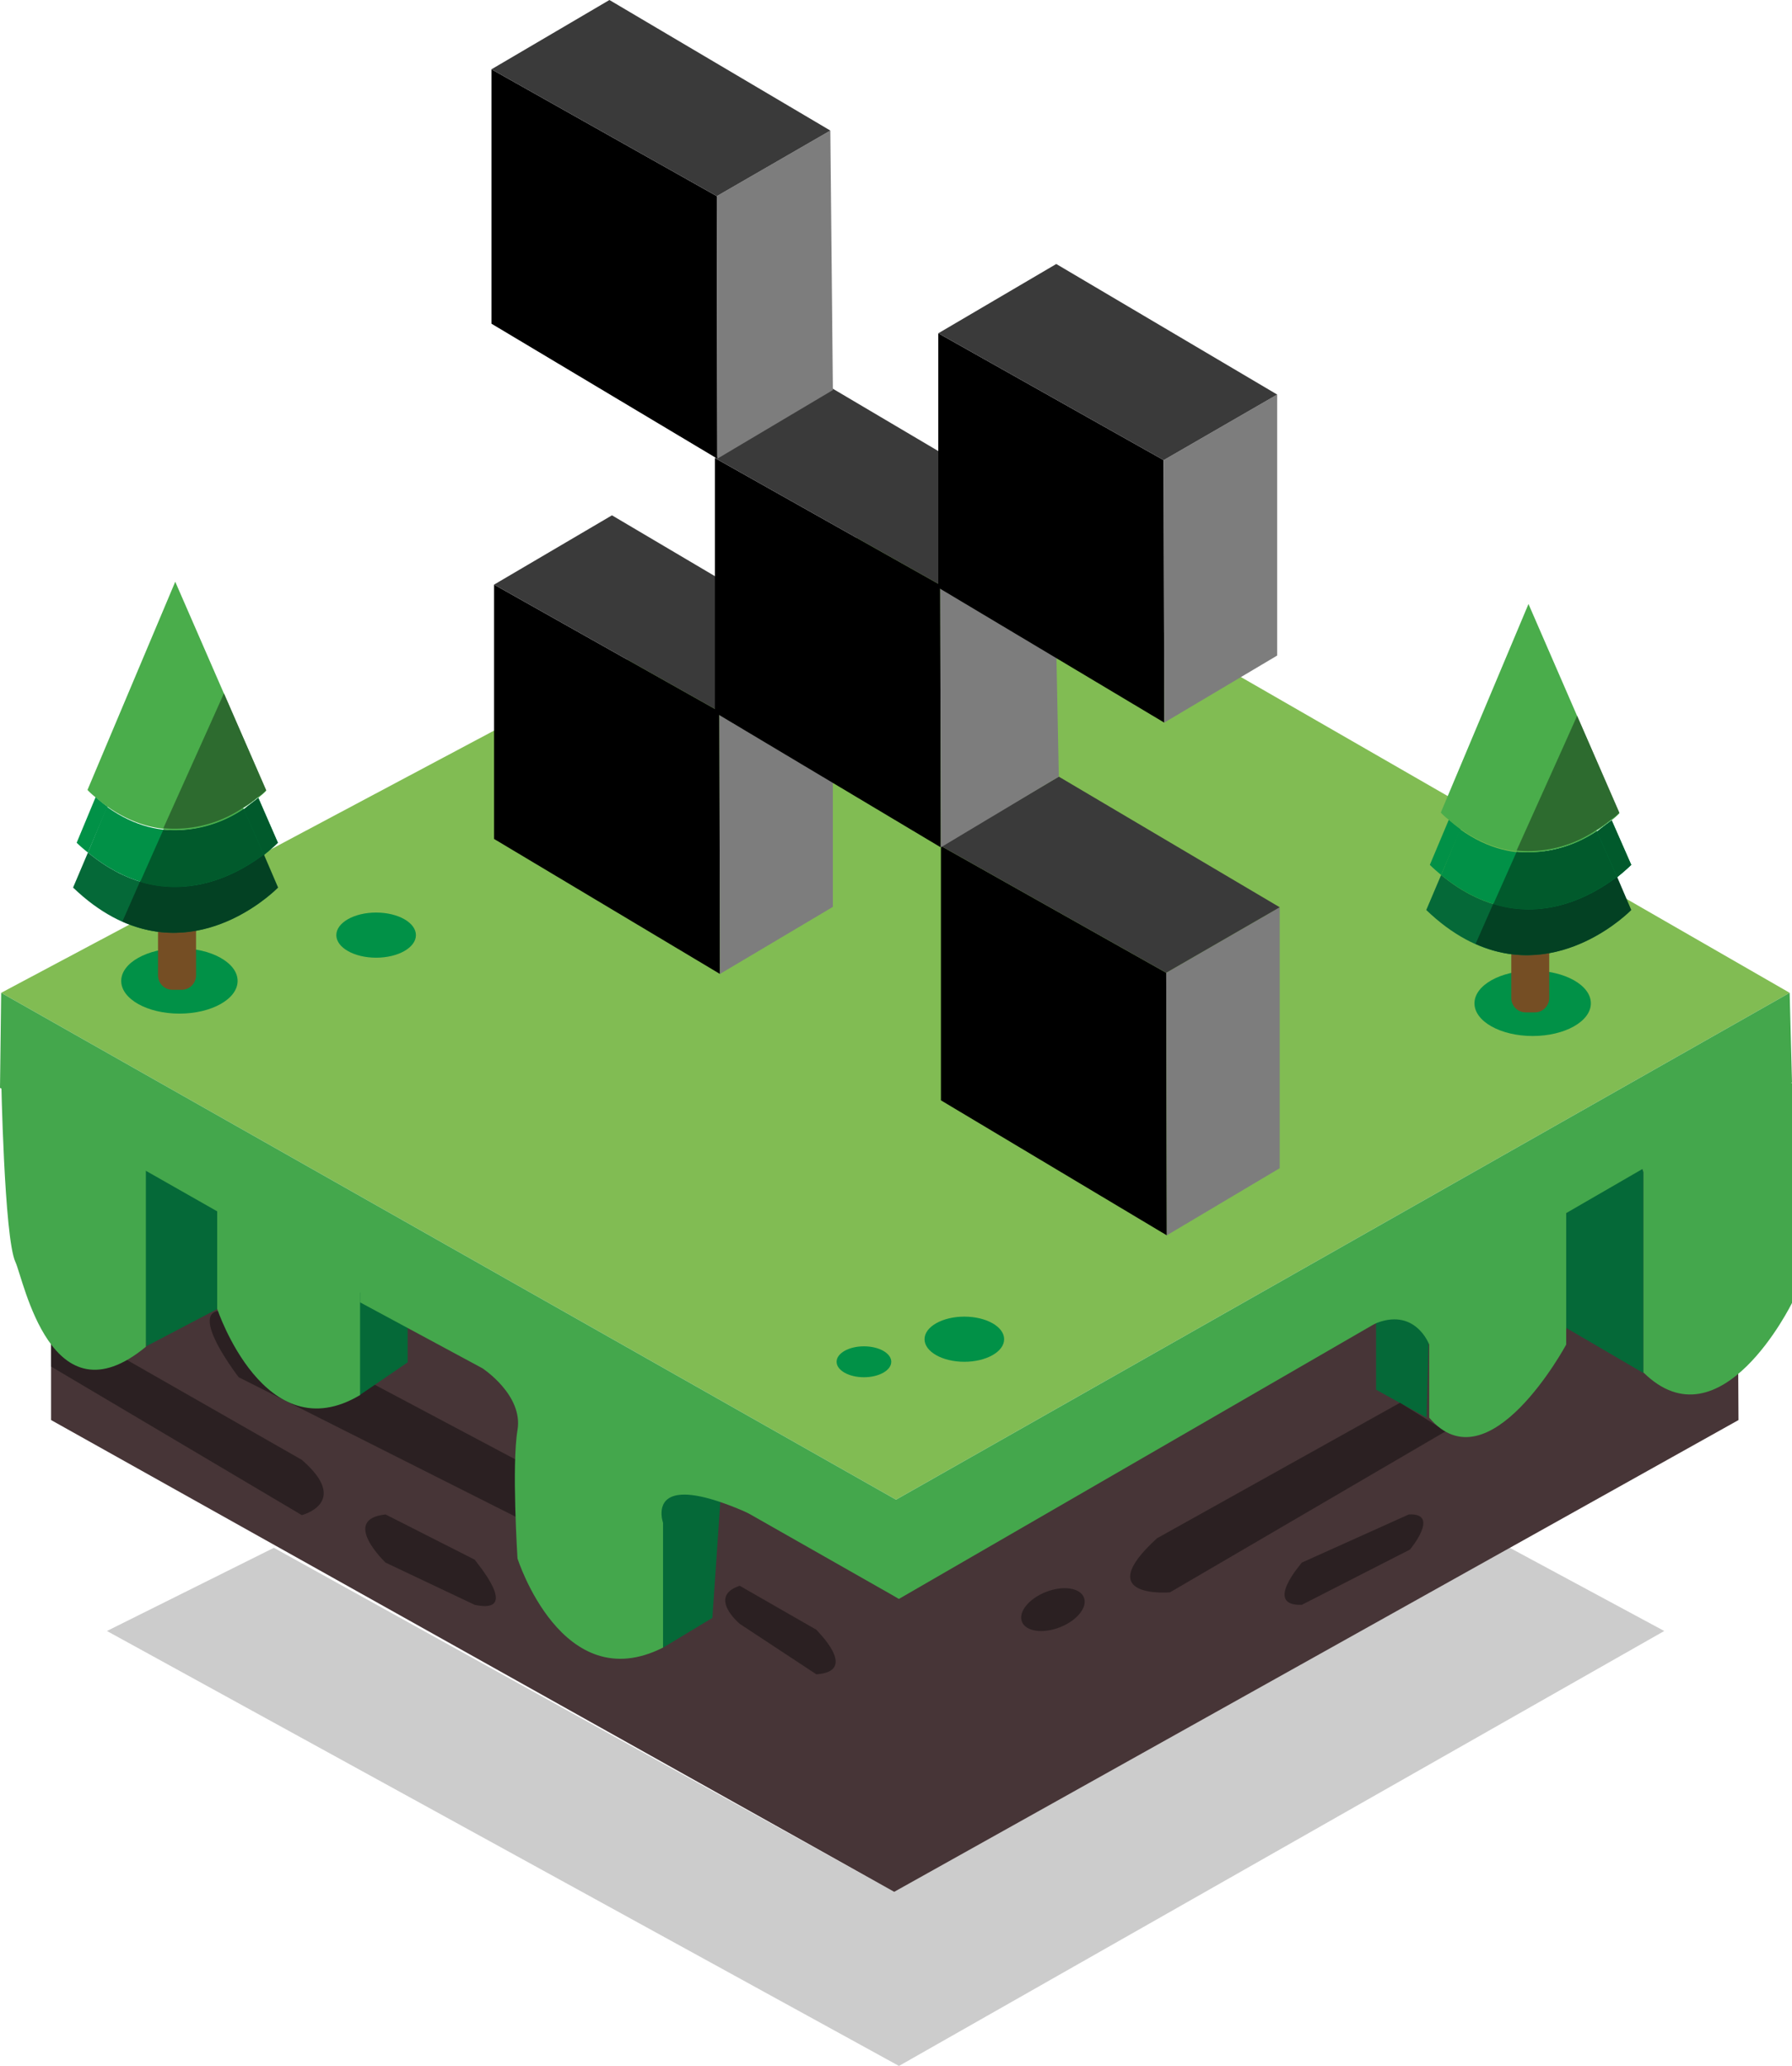 <svg id="Ebene_1" data-name="Ebene 1" xmlns="http://www.w3.org/2000/svg" viewBox="0 0 274.67 316.63"><defs><style>.cls-1{fill:#473537;}.cls-2{fill:#81bc53;}.cls-11,.cls-3{fill:#44a74c;}.cls-12,.cls-3,.cls-8{isolation:isolate;}.cls-3{opacity:0.57;}.cls-4{fill:#056938;}.cls-5{fill:#019147;}.cls-6{fill:#754e24;}.cls-7{fill:#4aad4b;}.cls-10,.cls-12,.cls-8{fill:#020303;}.cls-8{opacity:0.39;}.cls-9{opacity:0.41;}.cls-12{opacity:0.2;}.cls-13{fill:#77797d;}.cls-14{fill:#7d7d7d;}.cls-15{fill:#3a3a3a;}</style></defs><polygon class="cls-1" points="266.47 217.64 137.06 289.95 7.83 217.64 7.83 169.64 136.88 244.14 266.2 169.64 266.47 217.64"/><polygon class="cls-2" points="274.31 152.16 137.34 229.84 0.18 152.16 142.62 76.39 274.31 152.16"/><path class="cls-3" d="M113,316.26" transform="translate(-49.41 -114.84)"/><path class="cls-4" d="M301.31,325.28l-11.84-6.92V300.87s8.47-16.85,11.84-6.37Z" transform="translate(-49.41 -114.84)"/><polygon class="cls-4" points="218.66 217.27 210.92 212.99 210.92 199.7 219.12 199.7 218.66 217.27"/><polygon class="cls-4" points="22.4 206.34 33.33 200.61 33.88 173.56 19.85 170.01 22.4 206.34"/><polygon class="cls-4" points="101.64 252.52 109.19 247.96 110.65 226.65 99.91 228.11 101.64 252.52"/><ellipse class="cls-5" cx="147.81" cy="205.25" rx="6.1" ry="3.46"/><ellipse class="cls-5" cx="57.65" cy="143.32" rx="6.1" ry="3.46"/><ellipse class="cls-5" cx="132.42" cy="208.71" rx="4.19" ry="2.37"/><g id="tree_1"><ellipse class="cls-5" cx="234.92" cy="153.77" rx="8.92" ry="5.01"/><path class="cls-6" d="M283.23,270h1.46a2.21,2.21,0,0,0,2.18-2.18v-9.56a2.21,2.21,0,0,0-2.18-2.19h-1.46a2.21,2.21,0,0,0-2.18,2.19v9.56A2.21,2.21,0,0,0,283.23,270Z" transform="translate(-49.41 -114.84)"/><path class="cls-5" d="M296.44,240.56l3,6.83s-.82.82-2.18,1.91l-3.1-7C295.07,241.56,295.89,241,296.44,240.56Z" transform="translate(-49.41 -114.84)"/><path class="cls-5" d="M270.3,248.94c-.55-.46-1.18-1-1.73-1.55l2.91-6.92c.64.54,1.19,1,1.82,1.45Z" transform="translate(-49.41 -114.84)"/><path class="cls-4" d="M270.3,248.94c11.66,9.65,22.4,3.73,26.87.27l2.18,5.1s-15.12,15.57-31.33,0Z" transform="translate(-49.41 -114.84)"/><path class="cls-5" d="M270.3,248.94l2.91-7c8.66,6.2,16.58,3.1,21,.28l3.1,7C292.7,252.67,282,258.59,270.3,248.94Z" transform="translate(-49.41 -114.84)"/><path class="cls-7" d="M283.69,207.41l13.93,32.06a5.61,5.61,0,0,1-1.18,1,20.22,20.22,0,0,1-2.28,1.64c-4.37,2.82-12.29,5.92-21-.28-.63-.45-1.18-.91-1.82-1.45a11.15,11.15,0,0,1-1.09-1Z" transform="translate(-49.41 -114.84)"/><path class="cls-7" d="M296.44,240.56l-6.1-14.12.81-1.82,6.47,14.85S297.17,239.92,296.44,240.56Z" transform="translate(-49.41 -114.84)"/><path class="cls-5" d="M296.44,240.56l3,6.83s-.82.82-2.18,1.91l-3.1-7C295.07,241.56,295.89,241,296.44,240.56Z" transform="translate(-49.41 -114.84)"/><path class="cls-8" d="M296.44,240.56l3,6.83s-.82.82-2.18,1.91l-3.1-7C295.07,241.56,295.89,241,296.44,240.56Z" transform="translate(-49.41 -114.84)"/><path class="cls-7" d="M288.79,229.81l1.55-3.46,6.1,14.12a20.22,20.22,0,0,1-2.28,1.64Z" transform="translate(-49.41 -114.84)"/><path class="cls-4" d="M297.26,249.21l2.18,5.1s-10.74,11.11-23.86,5.19l2.73-6.19C286.69,256,293.8,251.85,297.26,249.21Z" transform="translate(-49.41 -114.84)"/><path class="cls-8" d="M297.26,249.21l2.18,5.1s-10.74,11.11-23.86,5.19l2.73-6.19C286.69,256,293.8,251.85,297.26,249.21Z" transform="translate(-49.41 -114.84)"/><path class="cls-5" d="M278.31,253.4l3.56-8a19.12,19.12,0,0,0,12.29-3.18l3.1,7C293.8,251.85,286.69,256,278.31,253.4Z" transform="translate(-49.41 -114.84)"/><path class="cls-8" d="M278.31,253.4l3.56-8a19.12,19.12,0,0,0,12.29-3.18l3.1,7C293.8,251.85,286.69,256,278.31,253.4Z" transform="translate(-49.41 -114.84)"/><path class="cls-7" d="M281.87,245.38l6.92-15.57,5.37,12.39A18.6,18.6,0,0,1,281.87,245.38Z" transform="translate(-49.41 -114.84)"/><path class="cls-8" d="M288.79,229.81l1.55-3.46.81-1.82,6.47,14.84a5.44,5.44,0,0,1-1.18,1,19.09,19.09,0,0,1-2.28,1.63,18.54,18.54,0,0,1-12.29,3.19Z" transform="translate(-49.41 -114.84)"/></g><g class="cls-9"><path class="cls-10" d="M271,334.2l-42.25,24.68s-12.3,1.1-2-8.28L264,329.83Z" transform="translate(-49.41 -114.84)"/><path class="cls-10" d="M122.17,360.8l-13.66-6.47s-7-6.65,0-7.38l13.66,6.93C122.17,354,129.46,362.35,122.17,360.8Z" transform="translate(-49.41 -114.84)"/><path class="cls-10" d="M132.28,349.23,86,325.92s-10.75-13.85,1.18-9.29l48.72,25.86Z" transform="translate(-49.41 -114.84)"/><path class="cls-10" d="M57.24,324.28l38.43,22.77s7.56-1.92,0-8.47L57.24,316.63Z" transform="translate(-49.41 -114.84)"/><path class="cls-10" d="M174.54,371.45l-11.75-7.74s-5-4.19,0-5.83l11.75,6.74C174.54,364.71,181.19,371,174.54,371.45Z" transform="translate(-49.41 -114.84)"/><path class="cls-10" d="M248.94,360.8l16.58-8.47s4.73-5.65-.18-5.38l-16.4,7.38C248.94,354.42,243,361,248.94,360.8Z" transform="translate(-49.41 -114.84)"/><ellipse class="cls-10" cx="210.81" cy="361.51" rx="5.1" ry="2.91" transform="translate(-166.25 -13.66) rotate(-21.28)"/></g><polygon class="cls-4" points="55.01 213.9 62.48 208.8 62.48 197.88 52.46 193.32 55.01 213.9"/><path class="cls-11" d="M104.6,314.44l18.76,10.11s6.28,4.1,5.37,9.47,0,19.67,0,19.67,6.83,21.5,22.31,13.66V348.23s-5.46-15.3,36.16,11.66l-7.11-15.21L104.6,305.52Z" transform="translate(-49.41 -114.84)"/><path class="cls-11" d="M49.59,279.93s.45,24.59,2.18,28.32c1.28,2.73,5.47,25,20,13V292.68s4.55-6.83,10.93,6.83v15.93S90,337.39,104.6,328.65V305.43l-53.19-31Z" transform="translate(-49.41 -114.84)"/><polygon class="cls-11" points="0.18 152.16 137.34 229.84 274.31 152.16 274.67 165.91 137.79 245.05 0 166.73 0.18 152.16"/><path class="cls-11" d="M324.08,280.84v33.69s-10.93,22.32-22.77,10.66V294.5s-2.73-10.66-11.84,6.19v20.22s-11.84,22-21,11.2v-11.2s-2.18-5.92-8.56-3.1-5.64-4.28-5.64-4.28l56.73-35Z" transform="translate(-49.41 -114.84)"/><polygon class="cls-12" points="41.98 237.22 137.06 289.95 231.41 237.22 255.09 249.97 137.79 316.63 16.39 249.97 41.98 237.22"/><g id="tree_3"><ellipse class="cls-5" cx="27.5" cy="150.34" rx="8.92" ry="5.01"/><path class="cls-6" d="M75.82,266.54h1.45a2.22,2.22,0,0,0,2.19-2.19v-9.56a2.22,2.22,0,0,0-2.19-2.19H75.82a2.22,2.22,0,0,0-2.19,2.19v9.56A2.22,2.22,0,0,0,75.82,266.54Z" transform="translate(-49.41 -114.84)"/><path class="cls-5" d="M89,237.12,92,244s-.82.82-2.19,1.92l-3.09-7C87.66,238.12,88.48,237.58,89,237.12Z" transform="translate(-49.41 -114.84)"/><path class="cls-5" d="M62.89,245.5A22.17,22.17,0,0,1,61.16,244L64.07,237c.64.55,1.18,1,1.82,1.46Z" transform="translate(-49.41 -114.84)"/><path class="cls-4" d="M62.89,245.5c11.65,9.65,22.4,3.74,26.86.27l2.19,5.1s-15.12,15.58-31.33,0Z" transform="translate(-49.41 -114.84)"/><path class="cls-5" d="M62.89,245.5l2.91-7c8.65,6.19,16.57,3.1,21,.27l3.09,7C85.29,249.24,74.54,255.15,62.89,245.5Z" transform="translate(-49.41 -114.84)"/><path class="cls-7" d="M76.27,204,90.21,236A5.53,5.53,0,0,1,89,237a18.05,18.05,0,0,1-2.27,1.64c-4.38,2.82-12.3,5.92-21-.27-.64-.46-1.18-.91-1.82-1.46a10,10,0,0,1-1.09-1Z" transform="translate(-49.41 -114.84)"/><path class="cls-7" d="M89,237.12,82.92,223l.82-1.82L90.21,236S89.75,236.49,89,237.12Z" transform="translate(-49.41 -114.84)"/><path class="cls-5" d="M89,237.12,92,244s-.82.82-2.19,1.92l-3.09-7C87.66,238.12,88.48,237.58,89,237.12Z" transform="translate(-49.41 -114.84)"/><path class="cls-8" d="M89,237.12,92,244s-.82.82-2.19,1.92l-3.09-7C87.66,238.12,88.48,237.58,89,237.12Z" transform="translate(-49.41 -114.84)"/><path class="cls-7" d="M81.37,226.38l1.55-3.46L89,237a18.05,18.05,0,0,1-2.27,1.64Z" transform="translate(-49.41 -114.84)"/><path class="cls-4" d="M89.84,245.77l2.19,5.1S81.28,262,68.17,256.07l2.73-6.2C79.28,252.51,86.38,248.42,89.84,245.77Z" transform="translate(-49.41 -114.84)"/><path class="cls-8" d="M89.84,245.77l2.19,5.1S81.28,262,68.17,256.07l2.73-6.2C79.28,252.51,86.38,248.42,89.84,245.77Z" transform="translate(-49.41 -114.84)"/><path class="cls-5" d="M70.9,250l3.55-8a19.17,19.17,0,0,0,12.3-3.19l3.09,7C86.38,248.42,79.28,252.51,70.9,250Z" transform="translate(-49.41 -114.84)"/><path class="cls-8" d="M70.9,250l3.55-8a19.17,19.17,0,0,0,12.3-3.19l3.09,7C86.38,248.42,79.28,252.51,70.9,250Z" transform="translate(-49.41 -114.84)"/><path class="cls-7" d="M74.45,242l6.92-15.57,5.38,12.38A18.64,18.64,0,0,1,74.45,242Z" transform="translate(-49.41 -114.84)"/><path class="cls-8" d="M81.37,226.38l1.55-3.46.82-1.83,6.47,14.85a5.9,5.9,0,0,1-1.19,1,18.05,18.05,0,0,1-2.27,1.64,18.7,18.7,0,0,1-12.3,3.19Z" transform="translate(-49.41 -114.84)"/></g><path class="cls-13" d="M244.75,200.15" transform="translate(-49.41 -114.84)"/><polygon points="144.22 168.64 178.84 189.33 178.75 149.09 144.22 129.65 144.22 168.64"/><polygon class="cls-14" points="178.84 189.33 196.15 179.04 196.15 139.05 178.75 149.09 178.84 189.33"/><polygon class="cls-15" points="144.22 129.65 178.75 149.09 196.15 139.05 162.29 119.03 144.22 129.65"/><polygon points="75.73 128.58 110.35 149.27 110.26 109.04 75.73 89.6 75.73 128.58"/><polygon class="cls-14" points="110.35 149.27 127.66 138.99 127.66 98.99 110.26 109.04 110.35 149.27"/><polygon class="cls-15" points="75.73 89.6 110.26 109.04 127.66 98.99 93.8 78.98 75.73 89.6"/><polygon points="109.58 109.19 144.2 129.87 144.11 89.64 109.58 70.2 109.58 109.19"/><polygon class="cls-14" points="144.2 129.87 162.29 119.03 161.51 79.59 144.11 89.64 144.2 129.87"/><polygon class="cls-15" points="109.58 70.2 144.11 89.64 161.51 79.59 127.27 59.35 109.58 70.2"/><polygon points="75.33 49.61 109.95 70.3 109.87 30.06 75.33 10.62 75.33 49.61"/><polygon class="cls-14" points="109.95 70.3 127.66 59.78 127.27 20.01 109.87 30.06 109.95 70.3"/><polygon class="cls-15" points="75.33 10.62 109.87 30.06 127.27 20.01 93.41 0 75.33 10.62"/><polygon points="143.82 90.06 178.45 110.75 178.36 70.52 143.82 51.08 143.82 90.06"/><polygon class="cls-14" points="178.45 110.75 195.76 100.47 195.76 60.47 178.36 70.52 178.45 110.75"/><polygon class="cls-15" points="143.82 51.08 178.36 70.52 195.76 60.47 161.9 40.46 143.82 51.08"/></svg>